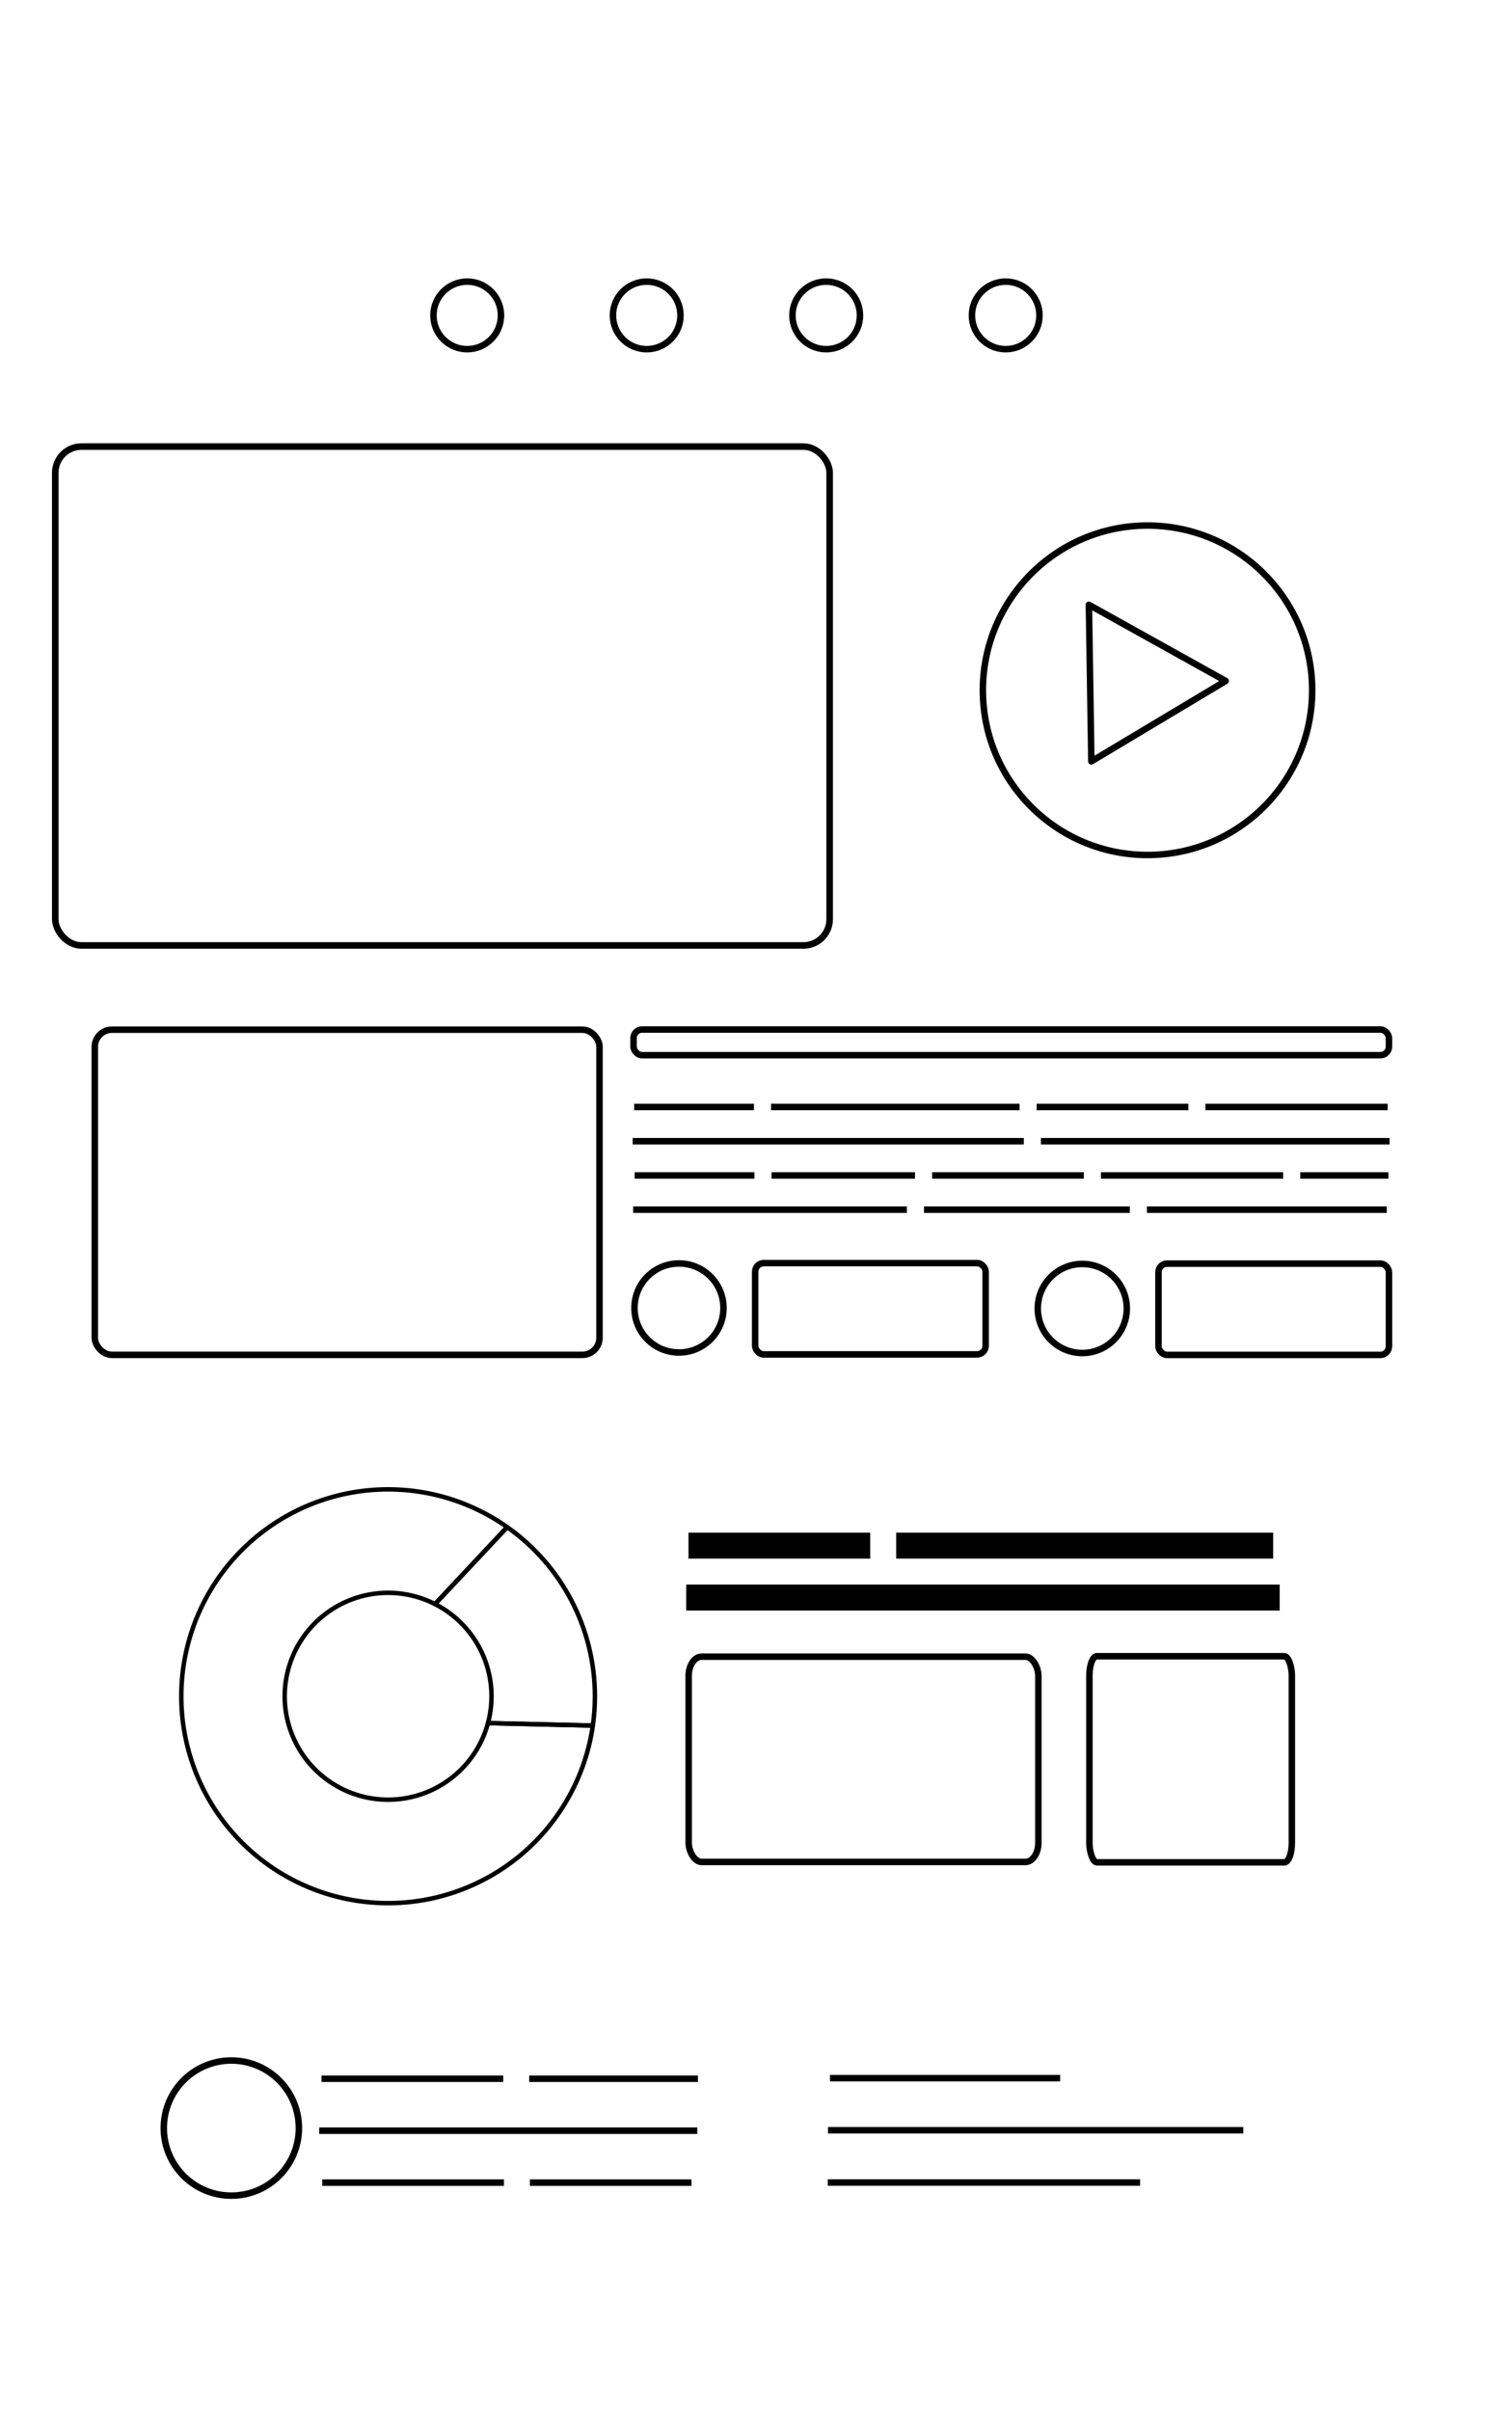 <?xml version="1.0" encoding="UTF-8" standalone="no"?>
<svg
   xmlns:dc="http://purl.org/dc/elements/1.1/"
   xmlns:cc="http://creativecommons.org/ns#"
   xmlns:rdf="http://www.w3.org/1999/02/22-rdf-syntax-ns#"
   xmlns:svg="http://www.w3.org/2000/svg"
   xmlns="http://www.w3.org/2000/svg"
   width="465.999"
   height="742.758"
   viewBox="0 0 123.296 196.521"
   version="1.1"
   id="svg1365">
  <defs
     id="defs1359" />
  <g
     id="layer6"
     style="display:inline"
     transform="translate(0.54,0.529)">
    <rect
       style="display:inline;fill:none;fill-opacity:1;stroke:#000000;stroke-width:0.535;stroke-linecap:round;stroke-linejoin:round;stroke-miterlimit:4;stroke-dasharray:none;stroke-opacity:1;paint-order:stroke fill markers"
       id="rect2240-9-4-0"
       width="63.148"
       height="40.668"
       x="3.966"
       y="35.873"
       rx="2.14"
       ry="2.14" />
    <circle
       style="display:inline;fill:none;fill-opacity:1;stroke:#000000;stroke-width:0.529;stroke-linecap:round;stroke-linejoin:round;stroke-miterlimit:4;stroke-dasharray:none;stroke-opacity:1;paint-order:stroke fill markers"
       id="path2485-9-1"
       cx="93.035"
       cy="55.738"
       r="13.427" />
    <path
       style="display:inline;fill:none;fill-opacity:1;stroke:#000000;stroke-width:0.487;stroke-linecap:round;stroke-linejoin:round;stroke-miterlimit:4;stroke-dasharray:none;stroke-opacity:1;paint-order:stroke fill markers"
       id="path3340-4-5"
       transform="matrix(1.087,0.029,-0.029,1.087,-8.712,-8.147)"
       d="m 100.943,55.38 -9.908,6.294 -0.497,-11.727 z" />
    <rect
       style="display:inline;fill:none;fill-opacity:1;stroke:#000000;stroke-width:0.529;stroke-linecap:round;stroke-linejoin:round;stroke-miterlimit:4;stroke-dasharray:none;stroke-opacity:1;paint-order:stroke fill markers"
       id="rect2240-9-8"
       width="41.157"
       height="26.506"
       x="7.19"
       y="83.406"
       rx="1.395"
       ry="1.395" />
    <path
       style="display:inline;fill:none;stroke:#000000;stroke-width:0.529;stroke-linecap:butt;stroke-linejoin:miter;stroke-miterlimit:4;stroke-dasharray:none;stroke-opacity:1"
       d="m 51.173,89.708 h 9.767"
       id="path2355-5" />
    <path
       style="display:inline;fill:none;stroke:#000000;stroke-width:0.529;stroke-linecap:butt;stroke-linejoin:miter;stroke-miterlimit:4;stroke-dasharray:none;stroke-opacity:1"
       d="M 62.335,89.708 H 82.598"
       id="path2357-0" />
    <path
       style="display:inline;fill:none;stroke:#000000;stroke-width:0.529;stroke-linecap:butt;stroke-linejoin:miter;stroke-miterlimit:4;stroke-dasharray:none;stroke-opacity:1"
       d="m 83.993,89.708 h 12.371"
       id="path2359-36" />
    <path
       style="display:inline;fill:none;stroke:#000000;stroke-width:0.529;stroke-linecap:butt;stroke-linejoin:miter;stroke-miterlimit:4;stroke-dasharray:none;stroke-opacity:1"
       d="M 51.051,92.498 H 82.947"
       id="path2361-1" />
    <path
       style="display:inline;fill:none;stroke:#000000;stroke-width:0.529;stroke-linecap:butt;stroke-linejoin:miter;stroke-miterlimit:4;stroke-dasharray:none;stroke-opacity:1"
       d="M 97.759,89.708 H 112.616"
       id="path2359-3-0" />
    <path
       style="display:inline;fill:none;stroke:#000000;stroke-width:0.529;stroke-linecap:butt;stroke-linejoin:miter;stroke-miterlimit:4;stroke-dasharray:none;stroke-opacity:1"
       d="M 84.342,92.498 H 112.773"
       id="path2361-6-6" />
    <rect
       style="display:inline;fill:none;fill-opacity:1;stroke:#000000;stroke-width:0.529;stroke-linecap:round;stroke-linejoin:round;stroke-miterlimit:4;stroke-dasharray:none;stroke-opacity:1;paint-order:stroke fill markers"
       id="rect2403-3"
       width="61.599"
       height="2.093"
       x="51.123"
       y="83.392"
       rx="0.698"
       ry="0.698" />
    <path
       style="display:inline;fill:none;stroke:#000000;stroke-width:0.529;stroke-linecap:butt;stroke-linejoin:miter;stroke-miterlimit:4;stroke-dasharray:none;stroke-opacity:1"
       d="m 51.212,95.288 h 9.767"
       id="path2355-0-2" />
    <path
       style="display:inline;fill:none;stroke:#000000;stroke-width:0.529;stroke-linecap:butt;stroke-linejoin:miter;stroke-miterlimit:4;stroke-dasharray:none;stroke-opacity:1"
       d="M 62.374,95.288 H 74.076"
       id="path2357-6-0" />
    <path
       style="display:inline;fill:none;stroke:#000000;stroke-width:0.529;stroke-linecap:butt;stroke-linejoin:miter;stroke-miterlimit:4;stroke-dasharray:none;stroke-opacity:1"
       d="m 75.471,95.288 h 12.371"
       id="path2359-2-6" />
    <path
       style="display:inline;fill:none;stroke:#000000;stroke-width:0.529;stroke-linecap:butt;stroke-linejoin:miter;stroke-miterlimit:4;stroke-dasharray:none;stroke-opacity:1"
       d="m 51.09,98.078 h 22.319"
       id="path2361-61-1" />
    <path
       style="display:inline;fill:none;stroke:#000000;stroke-width:0.529;stroke-linecap:butt;stroke-linejoin:miter;stroke-miterlimit:4;stroke-dasharray:none;stroke-opacity:1"
       d="M 89.236,95.288 H 104.093"
       id="path2359-3-8-5" />
    <path
       style="display:inline;fill:none;stroke:#000000;stroke-width:0.529;stroke-linecap:butt;stroke-linejoin:miter;stroke-miterlimit:4;stroke-dasharray:none;stroke-opacity:1"
       d="M 74.805,98.078 H 91.592"
       id="path2361-6-7-5" />
    <path
       style="display:inline;fill:none;stroke:#000000;stroke-width:0.529;stroke-linecap:butt;stroke-linejoin:miter;stroke-miterlimit:4;stroke-dasharray:none;stroke-opacity:1"
       d="m 105.489,95.288 h 7.189"
       id="path2359-3-8-9-4" />
    <path
       style="display:inline;fill:none;stroke:#000000;stroke-width:0.529;stroke-linecap:butt;stroke-linejoin:miter;stroke-miterlimit:4;stroke-dasharray:none;stroke-opacity:1"
       d="M 92.987,98.078 H 112.541"
       id="path2361-6-7-2-7" />
    <circle
       style="display:inline;fill:none;fill-opacity:1;stroke:#000000;stroke-width:0.529;stroke-linecap:round;stroke-linejoin:round;stroke-miterlimit:4;stroke-dasharray:none;stroke-opacity:1;paint-order:stroke fill markers"
       id="path2485-5"
       cx="54.827"
       cy="106.091"
       r="3.63" />
    <rect
       style="display:inline;fill:none;fill-opacity:1;stroke:#000000;stroke-width:0.529;stroke-linecap:round;stroke-linejoin:round;stroke-miterlimit:4;stroke-dasharray:none;stroke-opacity:1;paint-order:stroke fill markers"
       id="rect2487-6"
       width="18.795"
       height="7.441"
       x="61.039"
       y="102.434"
       rx="0.698"
       ry="0.698" />
    <circle
       style="display:inline;fill:none;fill-opacity:1;stroke:#000000;stroke-width:0.529;stroke-linecap:round;stroke-linejoin:round;stroke-miterlimit:4;stroke-dasharray:none;stroke-opacity:1;paint-order:stroke fill markers"
       id="path2485-0-93"
       cx="87.715"
       cy="106.132"
       r="3.63" />
    <rect
       style="display:inline;fill:none;fill-opacity:1;stroke:#000000;stroke-width:0.529;stroke-linecap:round;stroke-linejoin:round;stroke-miterlimit:4;stroke-dasharray:none;stroke-opacity:1;paint-order:stroke fill markers"
       id="rect2487-2-7"
       width="18.795"
       height="7.441"
       x="93.927"
       y="102.475"
       rx="0.698"
       ry="0.698" />
    <path
       id="path3373-0-7-9-5"
       style="display:inline;fill:none;fill-opacity:1;stroke:#000000;stroke-width:0.365;stroke-linecap:round;stroke-linejoin:round;stroke-miterlimit:4;stroke-dasharray:none;stroke-opacity:1;paint-order:stroke fill markers"
       d="m 31.108,120.877 a 16.864,16.864 0 0 0 -16.864,16.864 16.864,16.864 0 0 0 16.864,16.865 16.864,16.864 0 0 0 16.694,-14.476 l -8.551,-0.2 a 8.432,8.432 0 0 1 -8.143,6.244 8.432,8.432 0 0 1 -8.432,-8.432 8.432,8.432 0 0 1 8.428,-8.432 8.432,8.432 0 0 1 0.004,0 8.432,8.432 0 0 1 3.826,0.918 l 5.884,-6.275 a 16.864,16.864 0 0 0 -9.709,-3.075 z" />
    <path
       id="path3373-1-1-7-9"
       style="display:inline;fill:none;fill-opacity:1;stroke:#000000;stroke-width:0.365;stroke-linecap:round;stroke-linejoin:round;stroke-miterlimit:4;stroke-dasharray:none;stroke-opacity:1;paint-order:stroke fill markers"
       d="m 40.817,123.953 -5.884,6.275 c 2.826,1.439 4.606,4.342 4.607,7.514 -6.2e-5,0.739 -0.097,1.475 -0.289,2.188 l 8.551,0.2 c 0.113,-0.791 0.17,-1.589 0.17,-2.388 -1.38e-4,-5.487 -2.669,-10.63 -7.155,-13.789 z" />
    <rect
       style="display:inline;fill:none;fill-opacity:1;stroke:#000000;stroke-width:0.529;stroke-linecap:round;stroke-linejoin:round;stroke-miterlimit:4;stroke-dasharray:none;stroke-opacity:1;paint-order:stroke fill markers"
       id="rect2487-2-6-3"
       width="28.517"
       height="16.733"
       x="55.617"
       y="134.516"
       rx="1.058"
       ry="1.569" />
    <rect
       style="display:inline;fill:none;fill-opacity:1;stroke:#000000;stroke-width:0.529;stroke-linecap:round;stroke-linejoin:round;stroke-miterlimit:4;stroke-dasharray:none;stroke-opacity:1;paint-order:stroke fill markers"
       id="rect2487-2-9-8"
       width="16.508"
       height="16.801"
       x="88.296"
       y="134.479"
       rx="0.613"
       ry="1.575" />
    <path
       style="display:inline;fill:none;stroke:#000000;stroke-width:2.117;stroke-linecap:butt;stroke-linejoin:miter;stroke-miterlimit:4;stroke-dasharray:none;stroke-opacity:1"
       d="M 55.602,125.464 H 70.421"
       id="path2355-7-5" />
    <path
       style="display:inline;fill:none;stroke:#000000;stroke-width:2.117;stroke-linecap:butt;stroke-linejoin:miter;stroke-miterlimit:4;stroke-dasharray:none;stroke-opacity:1"
       d="M 72.537,125.464 H 103.282"
       id="path2357-67-3" />
    <path
       style="display:inline;fill:none;stroke:#000000;stroke-width:2.117;stroke-linecap:butt;stroke-linejoin:miter;stroke-miterlimit:4;stroke-dasharray:none;stroke-opacity:1"
       d="M 55.417,129.697 H 103.811"
       id="path2361-3-8" />
    <circle
       style="display:inline;fill:none;fill-opacity:1;stroke:#000000;stroke-width:0.529;stroke-linecap:round;stroke-linejoin:round;stroke-miterlimit:4;stroke-dasharray:none;stroke-opacity:1;paint-order:stroke fill markers"
       id="path2485-90-6"
       cx="18.324"
       cy="172.942"
       r="5.508" />
    <path
       style="display:inline;fill:none;stroke:#000000;stroke-width:0.529;stroke-linecap:butt;stroke-linejoin:miter;stroke-miterlimit:4;stroke-dasharray:none;stroke-opacity:1"
       d="M 25.676,168.921 H 40.496"
       id="path2355-8-4" />
    <path
       style="display:inline;fill:none;stroke:#000000;stroke-width:0.529;stroke-linecap:butt;stroke-linejoin:miter;stroke-miterlimit:4;stroke-dasharray:none;stroke-opacity:1"
       d="M 42.612,168.921 H 56.37"
       id="path2357-8-3" />
    <path
       style="display:inline;fill:none;stroke:#000000;stroke-width:0.529;stroke-linecap:butt;stroke-linejoin:miter;stroke-miterlimit:4;stroke-dasharray:none;stroke-opacity:1"
       d="M 25.492,173.155 H 56.325"
       id="path2361-5-3" />
    <path
       style="display:inline;fill:none;stroke:#000000;stroke-width:0.529;stroke-linecap:butt;stroke-linejoin:miter;stroke-miterlimit:4;stroke-dasharray:none;stroke-opacity:1"
       d="M 25.736,177.388 H 40.556"
       id="path2355-0-0-3" />
    <path
       style="display:inline;fill:none;stroke:#000000;stroke-width:0.529;stroke-linecap:butt;stroke-linejoin:miter;stroke-miterlimit:4;stroke-dasharray:none;stroke-opacity:1"
       d="M 42.672,177.388 H 55.847"
       id="path2357-6-9-8" />
    <path
       style="display:inline;fill:none;stroke:#000000;stroke-width:0.529;stroke-linecap:butt;stroke-linejoin:miter;stroke-miterlimit:4;stroke-dasharray:none;stroke-opacity:1"
       d="M 67.142,168.872 H 85.911"
       id="path2359-2-63-6" />
    <path
       style="display:inline;fill:none;stroke:#000000;stroke-width:0.529;stroke-linecap:butt;stroke-linejoin:miter;stroke-miterlimit:4;stroke-dasharray:none;stroke-opacity:1"
       d="M 66.978,173.119 H 100.842"
       id="path2361-61-8-0" />
    <path
       style="display:inline;fill:none;stroke:#000000;stroke-width:0.529;stroke-linecap:butt;stroke-linejoin:miter;stroke-miterlimit:4;stroke-dasharray:none;stroke-opacity:1"
       d="m 66.959,177.378 h 25.47"
       id="path2361-6-7-56-4" />
    <circle
       style="display:inline;fill:none;fill-opacity:1;stroke:#000000;stroke-width:0.529;stroke-linecap:round;stroke-linejoin:round;stroke-miterlimit:4;stroke-dasharray:none;stroke-opacity:1;paint-order:stroke fill markers"
       id="path2485-4-4"
       cx="81.47"
       cy="25.18"
       r="2.754" />
    <circle
       style="display:inline;fill:none;fill-opacity:1;stroke:#000000;stroke-width:0.529;stroke-linecap:round;stroke-linejoin:round;stroke-miterlimit:4;stroke-dasharray:none;stroke-opacity:1;paint-order:stroke fill markers"
       id="path2485-4-2-7"
       cx="66.833"
       cy="25.18"
       r="2.754" />
    <circle
       style="display:inline;fill:none;fill-opacity:1;stroke:#000000;stroke-width:0.529;stroke-linecap:round;stroke-linejoin:round;stroke-miterlimit:4;stroke-dasharray:none;stroke-opacity:1;paint-order:stroke fill markers"
       id="path2485-4-26-1"
       cx="37.559"
       cy="25.18"
       r="2.754" />
    <circle
       style="display:inline;fill:none;fill-opacity:1;stroke:#000000;stroke-width:0.529;stroke-linecap:round;stroke-linejoin:round;stroke-miterlimit:4;stroke-dasharray:none;stroke-opacity:1;paint-order:stroke fill markers"
       id="path2485-4-1-9"
       cx="52.196"
       cy="25.18"
       r="2.754" />
  </g>
</svg>
